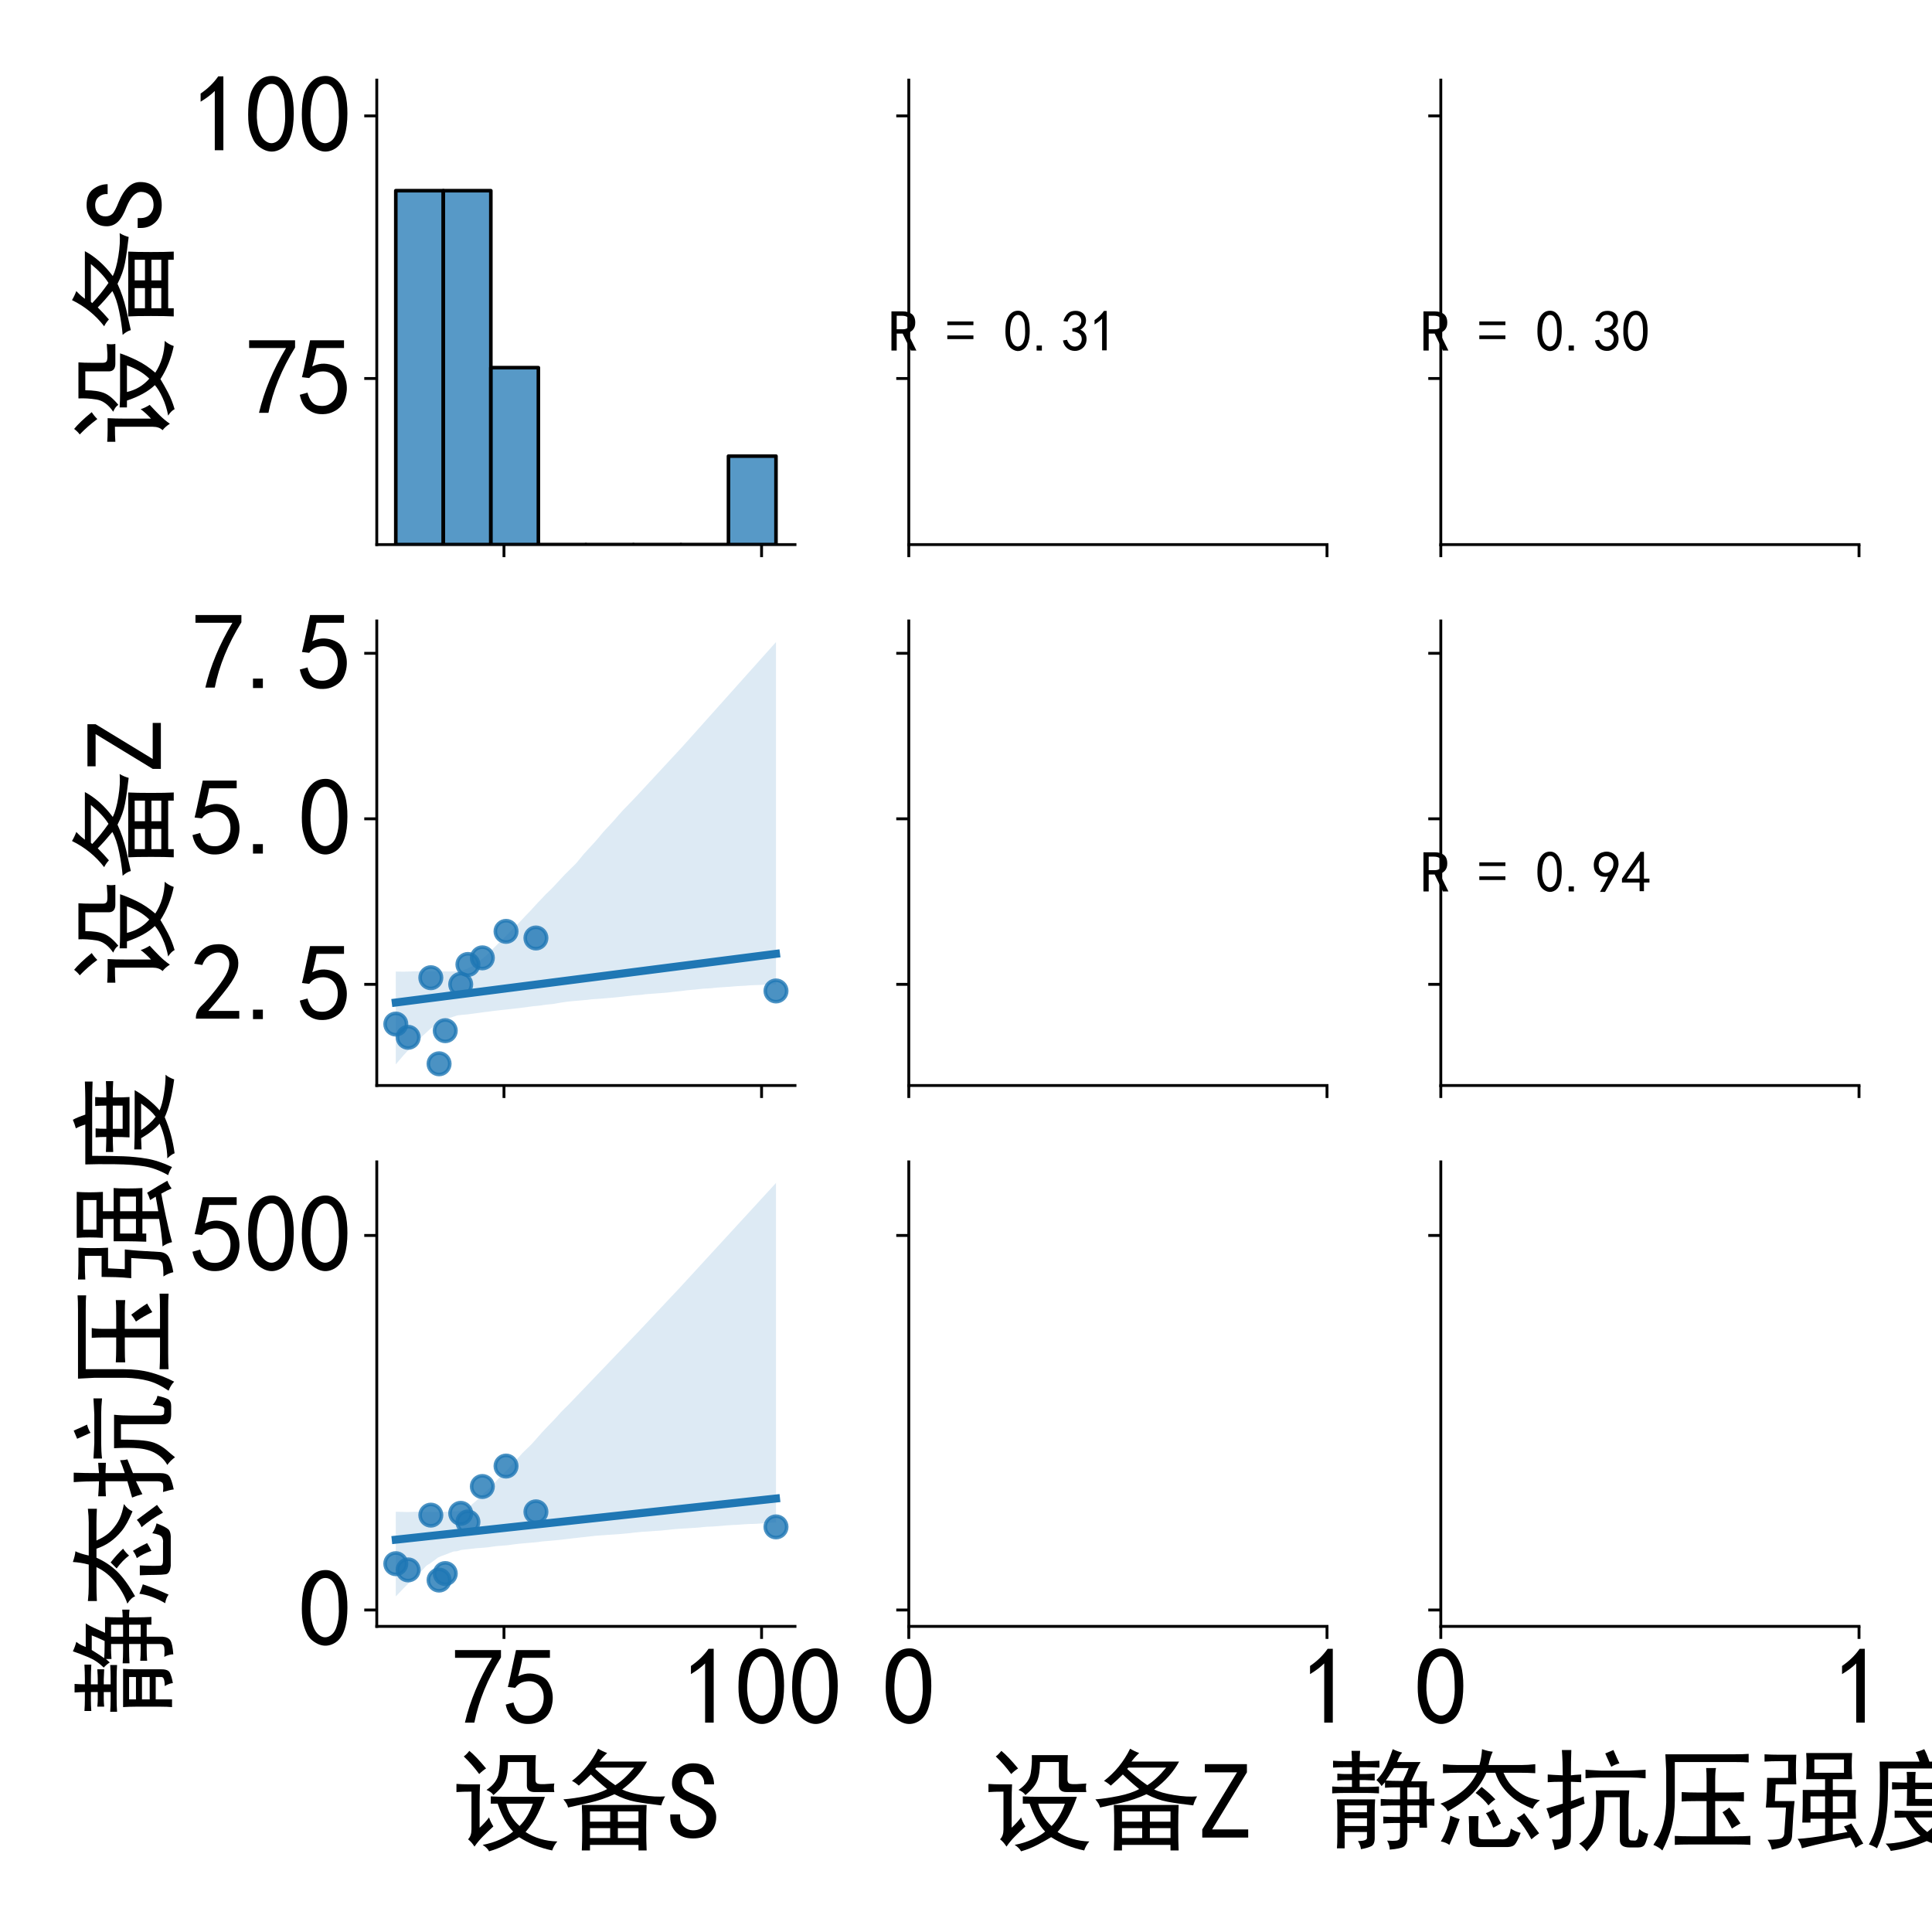 <?xml version="1.0" encoding="utf-8" standalone="no"?>
<!DOCTYPE svg PUBLIC "-//W3C//DTD SVG 1.1//EN"
  "http://www.w3.org/Graphics/SVG/1.1/DTD/svg11.dtd">
<svg xmlns:xlink="http://www.w3.org/1999/xlink" width="540pt" height="540pt" viewBox="0 0 540 540" xmlns="http://www.w3.org/2000/svg" version="1.1">
 <defs>
  <style type="text/css">*{stroke-linejoin: round; stroke-linecap: butt}</style>
 </defs>
 <g id="figure_1">
  <g id="patch_1">
   <path d="M 0 540 
L 540 540 
L 540 0 
L 0 0 
z
" style="fill: #ffffff"/>
  </g>
  <g id="axes_1">
   <g id="patch_2">
    <path d="M 105.312 152.218 
L 222.205 152.218 
L 222.205 22.384 
L 105.312 22.384 
z
" style="fill: #ffffff"/>
   </g>
   <g id="matplotlib.axis_1">
    <g id="xtick_1">
     <g id="line2d_1">
      <defs>
       <path id="m1db9829479" d="M 0 0 
L 0 3.5 
" style="stroke: #000000; stroke-width: 0.8"/>
      </defs>
      <g>
       <use xlink:href="#m1db9829479" x="140.864" y="152.218" style="stroke: #000000; stroke-width: 0.8"/>
      </g>
     </g>
    </g>
    <g id="xtick_2">
     <g id="line2d_2">
      <g>
       <use xlink:href="#m1db9829479" x="212.86" y="152.218" style="stroke: #000000; stroke-width: 0.8"/>
      </g>
     </g>
    </g>
   </g>
   <g id="matplotlib.axis_2">
    <g id="ytick_1">
     <g id="line2d_3">
      <defs>
       <path id="m4d9c9cd2cf" d="M 0 0 
L -3.5 0 
" style="stroke: #000000; stroke-width: 0.8"/>
      </defs>
      <g>
       <use xlink:href="#m4d9c9cd2cf" x="105.312" y="105.793" style="stroke: #000000; stroke-width: 0.8"/>
      </g>
     </g>
     <g id="text_1">
      <!-- 75 -->
      <g transform="translate(68.312 116.105)scale(0.3 -0.3)">
       <defs>
        <path id="SimHei-37" d="M 850 150 
Q 1300 2050 2425 3925 
L 275 3925 
L 275 4375 
L 2950 4375 
L 2950 3950 
Q 1775 2050 1400 150 
L 850 150 
z
" transform="scale(0.016)"/>
        <path id="SimHei-35" d="M 550 1325 
Q 725 650 1150 575 
Q 1575 500 1837 662 
Q 2100 825 2212 1087 
Q 2325 1350 2312 1675 
Q 2300 2000 2137 2225 
Q 1975 2450 1725 2525 
Q 1475 2600 1162 2525 
Q 850 2450 650 2175 
L 225 2225 
Q 275 2375 700 4375 
L 2675 4375 
L 2675 3925 
L 1075 3925 
Q 950 3250 825 2850 
Q 1200 3025 1525 3012 
Q 1850 3000 2150 2862 
Q 2450 2725 2587 2487 
Q 2725 2250 2787 2012 
Q 2850 1775 2837 1500 
Q 2825 1225 2725 937 
Q 2625 650 2425 462 
Q 2225 275 1937 162 
Q 1650 50 1275 75 
Q 900 100 562 350 
Q 225 600 100 1200 
L 550 1325 
z
" transform="scale(0.016)"/>
       </defs>
       <use xlink:href="#SimHei-37"/>
       <use xlink:href="#SimHei-35" x="50"/>
      </g>
     </g>
    </g>
    <g id="ytick_2">
     <g id="line2d_4">
      <g>
       <use xlink:href="#m4d9c9cd2cf" x="105.312" y="32.396" style="stroke: #000000; stroke-width: 0.8"/>
      </g>
     </g>
     <g id="text_2">
      <!-- 100 -->
      <g transform="translate(53.312 42.708)scale(0.3 -0.3)">
       <defs>
        <path id="SimHei-31" d="M 1400 3600 
Q 1075 3275 575 2975 
L 575 3450 
Q 1200 3875 1600 4450 
L 1900 4450 
L 1900 150 
L 1400 150 
L 1400 3600 
z
" transform="scale(0.016)"/>
        <path id="SimHei-30" d="M 225 2537 
Q 250 3200 412 3587 
Q 575 3975 875 4225 
Q 1175 4475 1612 4475 
Q 2050 4475 2375 4112 
Q 2700 3750 2800 3200 
Q 2900 2650 2862 1937 
Q 2825 1225 2612 775 
Q 2400 325 1975 150 
Q 1550 -25 1125 187 
Q 700 400 525 750 
Q 350 1100 275 1487 
Q 200 1875 225 2537 
z
M 750 2687 
Q 675 2000 800 1462 
Q 925 925 1212 700 
Q 1500 475 1800 612 
Q 2100 750 2237 1162 
Q 2375 1575 2375 2062 
Q 2375 2550 2337 2950 
Q 2300 3350 2112 3675 
Q 1925 4000 1612 4012 
Q 1300 4025 1062 3700 
Q 825 3375 750 2687 
z
" transform="scale(0.016)"/>
       </defs>
       <use xlink:href="#SimHei-31"/>
       <use xlink:href="#SimHei-30" x="50"/>
       <use xlink:href="#SimHei-30" x="100"/>
      </g>
     </g>
    </g>
    <g id="text_3">
     <!-- 设备S -->
     <g transform="translate(45.562 124.801)rotate(-90)scale(0.3 -0.3)">
      <defs>
       <path id="SimHei-8bbe" d="M 2275 2525 
Q 2675 2500 3175 2500 
L 5425 2500 
Q 5275 2050 5012 1512 
Q 4750 975 4300 450 
Q 5100 -75 6150 -100 
Q 5950 -325 5850 -625 
Q 4775 -400 3925 150 
Q 3600 -50 3150 -287 
Q 2700 -525 2175 -675 
Q 2075 -475 1800 -300 
Q 2350 -200 2837 25 
Q 3325 250 3575 475 
Q 3025 1050 2675 2100 
L 2275 2100 
L 2275 2525 
z
M 4825 2775 
Q 4400 2775 4375 3125 
L 4375 4525 
L 3275 4525 
Q 3275 3825 3112 3425 
Q 2950 3025 2425 2600 
Q 2325 2775 2025 2900 
Q 2650 3325 2737 3875 
Q 2825 4425 2800 4925 
L 4900 4925 
Q 4875 4625 4875 4175 
L 4875 3500 
Q 4875 3300 5012 3262 
Q 5150 3225 5400 3237 
Q 5650 3250 5975 3275 
Q 5925 3025 5975 2775 
L 4825 2775 
z
M 1650 3225 
Q 1625 2775 1625 2225 
L 1625 700 
Q 1950 1000 2175 1300 
Q 2250 1050 2425 775 
Q 2100 475 1825 200 
Q 1550 -75 1325 -400 
Q 1150 -125 950 25 
Q 1150 225 1150 600 
L 1150 2800 
Q 625 2800 275 2775 
L 275 3250 
Q 600 3225 950 3225 
L 1650 3225 
z
M 3950 800 
Q 4450 1300 4725 2100 
L 3175 2100 
Q 3350 1325 3950 800 
z
M 1025 5175 
Q 1425 4850 2000 4150 
Q 1800 4025 1600 3825 
Q 1175 4400 700 4850 
Q 850 4950 1025 5175 
z
" transform="scale(0.016)"/>
       <path id="SimHei-5907" d="M 5100 2025 
Q 5075 1575 5075 700 
Q 5075 -150 5100 -625 
L 4625 -625 
L 4625 -300 
L 1800 -300 
L 1800 -625 
L 1325 -625 
Q 1350 -150 1350 700 
Q 1350 1575 1325 2025 
L 5100 2025 
z
M 525 1875 
Q 475 2100 250 2350 
Q 875 2400 1612 2550 
Q 2350 2700 2800 2950 
Q 2225 3425 1850 3800 
Q 1550 3500 1150 3150 
Q 925 3350 750 3425 
Q 1725 4175 2275 5300 
Q 2525 5150 2800 5050 
L 2600 4850 
Q 2525 4775 2350 4550 
L 5125 4550 
Q 4900 4125 4537 3712 
Q 4175 3300 3675 2925 
Q 4075 2725 4837 2600 
Q 5600 2475 6175 2525 
Q 6025 2275 5950 2000 
Q 5050 2100 4450 2212 
Q 3850 2325 3225 2650 
Q 2525 2325 1762 2150 
Q 1000 1975 525 1875 
z
M 2100 4125 
Q 2625 3625 3275 3175 
Q 3800 3500 4375 4200 
L 2175 4200 
L 2100 4125 
z
M 4625 1050 
L 4625 1650 
L 3425 1650 
L 3425 1050 
L 4625 1050 
z
M 2975 1050 
L 2975 1650 
L 1800 1650 
L 1800 1050 
L 2975 1050 
z
M 4625 100 
L 4625 675 
L 3425 675 
L 3425 100 
L 4625 100 
z
M 2975 100 
L 2975 675 
L 1800 675 
L 1800 100 
L 2975 100 
z
" transform="scale(0.016)"/>
       <path id="SimHei-53" d="M 2900 1325 
Q 2900 750 2537 412 
Q 2175 75 1550 75 
Q 925 75 575 425 
Q 225 775 225 1300 
L 225 1475 
L 800 1475 
L 800 1325 
Q 800 950 1025 750 
Q 1250 550 1550 550 
Q 1950 550 2137 762 
Q 2325 975 2325 1275 
Q 2325 1525 2100 1737 
Q 1875 1950 1450 2125 
Q 850 2350 587 2625 
Q 325 2900 325 3275 
Q 325 3800 687 4125 
Q 1050 4450 1550 4450 
Q 2200 4450 2487 4062 
Q 2775 3675 2775 3225 
L 2200 3225 
Q 2225 3500 2050 3725 
Q 1875 3950 1550 3950 
Q 1250 3950 1075 3787 
Q 900 3625 900 3350 
Q 900 3125 1037 2962 
Q 1175 2800 1750 2575 
Q 2300 2350 2600 2037 
Q 2900 1725 2900 1325 
z
" transform="scale(0.016)"/>
      </defs>
      <use xlink:href="#SimHei-8bbe"/>
      <use xlink:href="#SimHei-5907" x="100"/>
      <use xlink:href="#SimHei-53" x="200"/>
     </g>
    </g>
   </g>
   <g id="patch_3">
    <path d="M 105.312 152.218 
L 105.312 22.384 
" style="fill: none; stroke: #000000; stroke-width: 0.8; stroke-linejoin: miter; stroke-linecap: square"/>
   </g>
   <g id="patch_4">
    <path d="M 105.312 152.218 
L 222.205 152.218 
" style="fill: none; stroke: #000000; stroke-width: 0.8; stroke-linejoin: miter; stroke-linecap: square"/>
   </g>
  </g>
  <g id="axes_2">
   <g id="patch_5">
    <path d="M 254.01 152.218 
L 370.902 152.218 
L 370.902 22.384 
L 254.01 22.384 
z
" style="fill: #ffffff"/>
   </g>
   <g id="matplotlib.axis_3">
    <g id="xtick_3">
     <g id="line2d_5">
      <g>
       <use xlink:href="#m1db9829479" x="254.01" y="152.218" style="stroke: #000000; stroke-width: 0.8"/>
      </g>
     </g>
    </g>
    <g id="xtick_4">
     <g id="line2d_6">
      <g>
       <use xlink:href="#m1db9829479" x="370.902" y="152.218" style="stroke: #000000; stroke-width: 0.8"/>
      </g>
     </g>
    </g>
   </g>
   <g id="matplotlib.axis_4">
    <g id="ytick_3">
     <g id="line2d_7">
      <g>
       <use xlink:href="#m4d9c9cd2cf" x="254.01" y="105.793" style="stroke: #000000; stroke-width: 0.8"/>
      </g>
     </g>
    </g>
    <g id="ytick_4">
     <g id="line2d_8">
      <g>
       <use xlink:href="#m4d9c9cd2cf" x="254.01" y="32.396" style="stroke: #000000; stroke-width: 0.8"/>
      </g>
     </g>
    </g>
   </g>
   <g id="patch_6">
    <path d="M 254.01 152.218 
L 254.01 22.384 
" style="fill: none; stroke: #000000; stroke-width: 0.8; stroke-linejoin: miter; stroke-linecap: square"/>
   </g>
   <g id="patch_7">
    <path d="M 254.01 152.218 
L 370.902 152.218 
" style="fill: none; stroke: #000000; stroke-width: 0.8; stroke-linejoin: miter; stroke-linecap: square"/>
   </g>
   <g id="text_4">
    <!-- R = 0.31 -->
    <g transform="translate(248.456 98.301)scale(0.16 -0.16)">
     <defs>
      <path id="SimHei-52" d="M 3000 125 
L 2400 125 
L 1500 1975 
L 850 1975 
L 850 125 
L 275 125 
L 275 4400 
L 1525 4400 
Q 2125 4400 2500 4112 
Q 2875 3825 2875 3175 
Q 2875 2675 2625 2400 
Q 2375 2125 2050 2050 
L 3000 125 
z
M 2300 3175 
Q 2300 3525 2087 3725 
Q 1875 3925 1400 3925 
L 850 3925 
L 850 2450 
L 1550 2450 
Q 1850 2450 2075 2612 
Q 2300 2775 2300 3175 
z
" transform="scale(0.016)"/>
      <path id="SimHei-20" transform="scale(0.016)"/>
      <path id="SimHei-3d" d="M 2975 2900 
L 125 2900 
L 125 3300 
L 2975 3300 
L 2975 2900 
z
M 2975 1375 
L 125 1375 
L 125 1775 
L 2975 1775 
L 2975 1375 
z
" transform="scale(0.016)"/>
      <path id="SimHei-2e" d="M 1075 125 
L 500 125 
L 500 675 
L 1075 675 
L 1075 125 
z
" transform="scale(0.016)"/>
      <path id="SimHei-33" d="M 250 1225 
L 700 1300 
Q 800 975 1025 762 
Q 1250 550 1587 562 
Q 1925 575 2125 837 
Q 2325 1100 2300 1437 
Q 2275 1775 2037 1962 
Q 1800 2150 1275 2225 
L 1275 2550 
Q 1800 2600 2037 2825 
Q 2275 3050 2250 3412 
Q 2225 3775 1925 3937 
Q 1625 4100 1287 3975 
Q 950 3850 750 3275 
L 300 3350 
Q 450 3800 712 4100 
Q 975 4400 1425 4450 
Q 1875 4500 2212 4337 
Q 2550 4175 2687 3837 
Q 2825 3500 2725 3100 
Q 2625 2700 2150 2400 
Q 2500 2250 2687 1950 
Q 2875 1650 2812 1162 
Q 2750 675 2375 375 
Q 2000 75 1525 87 
Q 1050 100 700 387 
Q 350 675 250 1225 
z
" transform="scale(0.016)"/>
     </defs>
     <use xlink:href="#SimHei-52"/>
     <use xlink:href="#SimHei-20" x="50"/>
     <use xlink:href="#SimHei-3d" x="100"/>
     <use xlink:href="#SimHei-20" x="150"/>
     <use xlink:href="#SimHei-30" x="200"/>
     <use xlink:href="#SimHei-2e" x="250"/>
     <use xlink:href="#SimHei-33" x="300"/>
     <use xlink:href="#SimHei-31" x="350"/>
    </g>
   </g>
  </g>
  <g id="axes_3">
   <g id="patch_8">
    <path d="M 402.708 152.218 
L 519.6 152.218 
L 519.6 22.384 
L 402.708 22.384 
z
" style="fill: #ffffff"/>
   </g>
   <g id="matplotlib.axis_5">
    <g id="xtick_5">
     <g id="line2d_9">
      <g>
       <use xlink:href="#m1db9829479" x="402.708" y="152.218" style="stroke: #000000; stroke-width: 0.8"/>
      </g>
     </g>
    </g>
    <g id="xtick_6">
     <g id="line2d_10">
      <g>
       <use xlink:href="#m1db9829479" x="519.6" y="152.218" style="stroke: #000000; stroke-width: 0.8"/>
      </g>
     </g>
    </g>
   </g>
   <g id="matplotlib.axis_6">
    <g id="ytick_5">
     <g id="line2d_11">
      <g>
       <use xlink:href="#m4d9c9cd2cf" x="402.708" y="105.793" style="stroke: #000000; stroke-width: 0.8"/>
      </g>
     </g>
    </g>
    <g id="ytick_6">
     <g id="line2d_12">
      <g>
       <use xlink:href="#m4d9c9cd2cf" x="402.708" y="32.396" style="stroke: #000000; stroke-width: 0.8"/>
      </g>
     </g>
    </g>
   </g>
   <g id="patch_9">
    <path d="M 402.708 152.218 
L 402.708 22.384 
" style="fill: none; stroke: #000000; stroke-width: 0.8; stroke-linejoin: miter; stroke-linecap: square"/>
   </g>
   <g id="patch_10">
    <path d="M 402.708 152.218 
L 519.6 152.218 
" style="fill: none; stroke: #000000; stroke-width: 0.8; stroke-linejoin: miter; stroke-linecap: square"/>
   </g>
   <g id="text_5">
    <!-- R = 0.30 -->
    <g transform="translate(397.154 98.301)scale(0.16 -0.16)">
     <use xlink:href="#SimHei-52"/>
     <use xlink:href="#SimHei-20" x="50"/>
     <use xlink:href="#SimHei-3d" x="100"/>
     <use xlink:href="#SimHei-20" x="150"/>
     <use xlink:href="#SimHei-30" x="200"/>
     <use xlink:href="#SimHei-2e" x="250"/>
     <use xlink:href="#SimHei-33" x="300"/>
     <use xlink:href="#SimHei-30" x="350"/>
    </g>
   </g>
  </g>
  <g id="axes_4">
   <g id="patch_11">
    <path d="M 105.312 303.398 
L 222.205 303.398 
L 222.205 173.564 
L 105.312 173.564 
z
" style="fill: #ffffff"/>
   </g>
   <g id="PathCollection_1">
    <defs>
     <path id="m8b92fdaa50" d="M 0 3 
C 0.796 3 1.559 2.684 2.121 2.121 
C 2.684 1.559 3 0.796 3 0 
C 3 -0.796 2.684 -1.559 2.121 -2.121 
C 1.559 -2.684 0.796 -3 0 -3 
C -0.796 -3 -1.559 -2.684 -2.121 -2.121 
C -2.684 -1.559 -3 -0.796 -3 0 
C -3 0.796 -2.684 1.559 -2.121 2.121 
C -1.559 2.684 -0.796 3 0 3 
z
" style="stroke: #1f77b4; stroke-opacity: 0.8"/>
    </defs>
    <g clip-path="url(#p7c0df7b63c)">
     <use xlink:href="#m8b92fdaa50" x="216.891" y="276.976" style="fill: #1f77b4; fill-opacity: 0.8; stroke: #1f77b4; stroke-opacity: 0.8"/>
     <use xlink:href="#m8b92fdaa50" x="130.785" y="269.573" style="fill: #1f77b4; fill-opacity: 0.8; stroke: #1f77b4; stroke-opacity: 0.8"/>
     <use xlink:href="#m8b92fdaa50" x="120.417" y="273.275" style="fill: #1f77b4; fill-opacity: 0.8; stroke: #1f77b4; stroke-opacity: 0.8"/>
     <use xlink:href="#m8b92fdaa50" x="114.082" y="289.93" style="fill: #1f77b4; fill-opacity: 0.8; stroke: #1f77b4; stroke-opacity: 0.8"/>
     <use xlink:href="#m8b92fdaa50" x="134.816" y="267.723" style="fill: #1f77b4; fill-opacity: 0.8; stroke: #1f77b4; stroke-opacity: 0.8"/>
     <use xlink:href="#m8b92fdaa50" x="124.449" y="288.079" style="fill: #1f77b4; fill-opacity: 0.8; stroke: #1f77b4; stroke-opacity: 0.8"/>
     <use xlink:href="#m8b92fdaa50" x="141.44" y="260.321" style="fill: #1f77b4; fill-opacity: 0.8; stroke: #1f77b4; stroke-opacity: 0.8"/>
     <use xlink:href="#m8b92fdaa50" x="128.769" y="275.125" style="fill: #1f77b4; fill-opacity: 0.8; stroke: #1f77b4; stroke-opacity: 0.8"/>
     <use xlink:href="#m8b92fdaa50" x="122.721" y="297.332" style="fill: #1f77b4; fill-opacity: 0.8; stroke: #1f77b4; stroke-opacity: 0.8"/>
     <use xlink:href="#m8b92fdaa50" x="110.626" y="286.229" style="fill: #1f77b4; fill-opacity: 0.8; stroke: #1f77b4; stroke-opacity: 0.8"/>
     <use xlink:href="#m8b92fdaa50" x="149.791" y="262.171" style="fill: #1f77b4; fill-opacity: 0.8; stroke: #1f77b4; stroke-opacity: 0.8"/>
    </g>
   </g>
   <g id="PolyCollection_1">
    <path d="M 110.626 271.555 
L 110.626 297.496 
L 111.699 296.224 
L 112.773 294.975 
L 113.846 293.809 
L 114.919 292.562 
L 115.993 291.482 
L 117.066 290.474 
L 118.14 289.514 
L 119.213 288.555 
L 120.286 287.553 
L 121.36 286.791 
L 122.433 286.105 
L 123.506 285.554 
L 124.58 284.953 
L 125.653 284.514 
L 126.727 284.172 
L 127.8 283.81 
L 128.873 283.685 
L 129.947 283.59 
L 131.02 283.472 
L 132.094 283.333 
L 133.167 283.192 
L 134.24 283.051 
L 135.314 282.892 
L 136.387 282.769 
L 137.461 282.629 
L 138.534 282.489 
L 139.607 282.37 
L 140.681 282.251 
L 141.754 282.132 
L 142.827 282.013 
L 143.901 281.894 
L 144.974 281.775 
L 146.048 281.644 
L 147.121 281.502 
L 148.194 281.359 
L 149.268 281.217 
L 150.341 281.127 
L 151.415 280.99 
L 152.488 280.821 
L 153.561 280.719 
L 154.635 280.608 
L 155.708 280.42 
L 156.782 280.232 
L 157.855 280.077 
L 158.928 279.934 
L 160.002 279.825 
L 161.075 279.731 
L 162.148 279.637 
L 163.222 279.543 
L 164.295 279.446 
L 165.369 279.305 
L 166.442 279.232 
L 167.515 279.158 
L 168.589 279.078 
L 169.662 278.986 
L 170.736 278.894 
L 171.809 278.8 
L 172.882 278.686 
L 173.956 278.57 
L 175.029 278.451 
L 176.103 278.332 
L 177.176 278.214 
L 178.249 278.132 
L 179.323 278.051 
L 180.396 277.891 
L 181.469 277.812 
L 182.543 277.733 
L 183.616 277.653 
L 184.69 277.573 
L 185.763 277.493 
L 186.836 277.396 
L 187.91 277.262 
L 188.983 277.144 
L 190.057 277.033 
L 191.13 276.909 
L 192.203 276.769 
L 193.277 276.67 
L 194.35 276.581 
L 195.424 276.457 
L 196.497 276.339 
L 197.57 276.291 
L 198.644 276.221 
L 199.717 276.103 
L 200.79 276.011 
L 201.864 275.941 
L 202.937 275.87 
L 204.011 275.8 
L 205.084 275.708 
L 206.157 275.621 
L 207.231 275.567 
L 208.304 275.509 
L 209.378 275.422 
L 210.451 275.361 
L 211.524 275.323 
L 212.598 275.29 
L 213.671 275.212 
L 214.745 275.13 
L 215.818 275.108 
L 216.891 275.098 
L 216.891 179.465 
L 216.891 179.465 
L 215.818 180.665 
L 214.745 181.865 
L 213.671 183.065 
L 212.598 184.265 
L 211.524 185.465 
L 210.451 186.665 
L 209.378 187.864 
L 208.304 189.064 
L 207.231 190.264 
L 206.157 191.464 
L 205.084 192.664 
L 204.011 193.864 
L 202.937 195.064 
L 201.864 196.264 
L 200.79 197.463 
L 199.717 198.663 
L 198.644 199.863 
L 197.57 201.063 
L 196.497 202.263 
L 195.424 203.463 
L 194.35 204.663 
L 193.277 205.863 
L 192.203 207.062 
L 191.13 208.262 
L 190.057 209.432 
L 188.983 210.589 
L 187.91 211.745 
L 186.836 212.902 
L 185.763 214.058 
L 184.69 215.216 
L 183.616 216.375 
L 182.543 217.533 
L 181.469 218.691 
L 180.396 219.85 
L 179.323 221.008 
L 178.249 222.167 
L 177.176 223.298 
L 176.103 224.414 
L 175.029 225.529 
L 173.956 226.645 
L 172.882 227.842 
L 171.809 229.083 
L 170.736 230.267 
L 169.662 231.424 
L 168.589 232.585 
L 167.515 233.882 
L 166.442 235.137 
L 165.369 236.312 
L 164.295 237.475 
L 163.222 238.651 
L 162.148 239.954 
L 161.075 241.256 
L 160.002 242.323 
L 158.928 243.39 
L 157.855 244.456 
L 156.782 245.595 
L 155.708 246.755 
L 154.635 247.915 
L 153.561 248.995 
L 152.488 250.009 
L 151.415 251.168 
L 150.341 252.277 
L 149.268 253.454 
L 148.194 254.624 
L 147.121 255.732 
L 146.048 256.866 
L 144.974 258.021 
L 143.901 259.051 
L 142.827 260.131 
L 141.754 261.265 
L 140.681 262.348 
L 139.607 263.371 
L 138.534 264.454 
L 137.461 265.513 
L 136.387 266.604 
L 135.314 267.571 
L 134.24 268.401 
L 133.167 269.195 
L 132.094 269.998 
L 131.02 270.579 
L 129.947 271.001 
L 128.873 271.304 
L 127.8 271.462 
L 126.727 271.512 
L 125.653 271.524 
L 124.58 271.519 
L 123.506 271.502 
L 122.433 271.482 
L 121.36 271.502 
L 120.286 271.499 
L 119.213 271.494 
L 118.14 271.489 
L 117.066 271.484 
L 115.993 271.49 
L 114.919 271.524 
L 113.846 271.557 
L 112.773 271.586 
L 111.699 271.57 
L 110.626 271.555 
z
" clip-path="url(#p7c0df7b63c)" style="fill: #1f77b4; fill-opacity: 0.15"/>
   </g>
   <g id="matplotlib.axis_7">
    <g id="xtick_7">
     <g id="line2d_13">
      <g>
       <use xlink:href="#m1db9829479" x="140.864" y="303.398" style="stroke: #000000; stroke-width: 0.8"/>
      </g>
     </g>
    </g>
    <g id="xtick_8">
     <g id="line2d_14">
      <g>
       <use xlink:href="#m1db9829479" x="212.86" y="303.398" style="stroke: #000000; stroke-width: 0.8"/>
      </g>
     </g>
    </g>
   </g>
   <g id="matplotlib.axis_8">
    <g id="ytick_7">
     <g id="line2d_15">
      <g>
       <use xlink:href="#m4d9c9cd2cf" x="105.312" y="275.125" style="stroke: #000000; stroke-width: 0.8"/>
      </g>
     </g>
     <g id="text_6">
      <!-- 2.5 -->
      <g transform="translate(53.312 285.438)scale(0.3 -0.3)">
       <defs>
        <path id="SimHei-32" d="M 300 250 
Q 325 625 650 925 
Q 975 1225 1475 1862 
Q 1975 2500 2125 2850 
Q 2275 3200 2237 3450 
Q 2200 3700 2000 3862 
Q 1800 4025 1537 4000 
Q 1275 3975 1037 3800 
Q 800 3625 675 3275 
L 200 3350 
Q 400 3925 712 4187 
Q 1025 4450 1450 4475 
Q 1700 4500 1900 4462 
Q 2100 4425 2312 4287 
Q 2525 4150 2662 3875 
Q 2800 3600 2762 3212 
Q 2725 2825 2375 2287 
Q 2025 1750 1025 600 
L 2825 600 
L 2825 150 
L 300 150 
L 300 250 
z
" transform="scale(0.016)"/>
       </defs>
       <use xlink:href="#SimHei-32"/>
       <use xlink:href="#SimHei-2e" x="50"/>
       <use xlink:href="#SimHei-35" x="100"/>
      </g>
     </g>
    </g>
    <g id="ytick_8">
     <g id="line2d_16">
      <g>
       <use xlink:href="#m4d9c9cd2cf" x="105.312" y="228.861" style="stroke: #000000; stroke-width: 0.8"/>
      </g>
     </g>
     <g id="text_7">
      <!-- 5.0 -->
      <g transform="translate(53.312 239.174)scale(0.3 -0.3)">
       <use xlink:href="#SimHei-35"/>
       <use xlink:href="#SimHei-2e" x="50"/>
       <use xlink:href="#SimHei-30" x="100"/>
      </g>
     </g>
    </g>
    <g id="ytick_9">
     <g id="line2d_17">
      <g>
       <use xlink:href="#m4d9c9cd2cf" x="105.312" y="182.597" style="stroke: #000000; stroke-width: 0.8"/>
      </g>
     </g>
     <g id="text_8">
      <!-- 7.5 -->
      <g transform="translate(53.312 192.909)scale(0.3 -0.3)">
       <use xlink:href="#SimHei-37"/>
       <use xlink:href="#SimHei-2e" x="50"/>
       <use xlink:href="#SimHei-35" x="100"/>
      </g>
     </g>
    </g>
    <g id="text_9">
     <!-- 设备Z -->
     <g transform="translate(45.562 275.981)rotate(-90)scale(0.3 -0.3)">
      <defs>
       <path id="SimHei-5a" d="M 2900 125 
L 225 125 
L 225 600 
L 2250 3925 
L 375 3925 
L 375 4400 
L 2825 4400 
L 2825 3925 
L 800 600 
L 2900 600 
L 2900 125 
z
" transform="scale(0.016)"/>
      </defs>
      <use xlink:href="#SimHei-8bbe"/>
      <use xlink:href="#SimHei-5907" x="100"/>
      <use xlink:href="#SimHei-5a" x="200"/>
     </g>
    </g>
   </g>
   <g id="line2d_18">
    <path d="M 110.626 280.212 
L 111.699 280.074 
L 112.773 279.937 
L 113.846 279.799 
L 114.919 279.662 
L 115.993 279.524 
L 117.066 279.387 
L 118.14 279.249 
L 119.213 279.112 
L 120.286 278.974 
L 121.36 278.837 
L 122.433 278.699 
L 123.506 278.562 
L 124.58 278.424 
L 125.653 278.287 
L 126.727 278.149 
L 127.8 278.012 
L 128.873 277.874 
L 129.947 277.737 
L 131.02 277.599 
L 132.094 277.462 
L 133.167 277.324 
L 134.24 277.187 
L 135.314 277.049 
L 136.387 276.912 
L 137.461 276.775 
L 138.534 276.637 
L 139.607 276.5 
L 140.681 276.362 
L 141.754 276.225 
L 142.827 276.087 
L 143.901 275.95 
L 144.974 275.812 
L 146.048 275.675 
L 147.121 275.537 
L 148.194 275.4 
L 149.268 275.262 
L 150.341 275.125 
L 151.415 274.987 
L 152.488 274.85 
L 153.561 274.712 
L 154.635 274.575 
L 155.708 274.437 
L 156.782 274.3 
L 157.855 274.162 
L 158.928 274.025 
L 160.002 273.887 
L 161.075 273.75 
L 162.148 273.612 
L 163.222 273.475 
L 164.295 273.337 
L 165.369 273.2 
L 166.442 273.062 
L 167.515 272.925 
L 168.589 272.787 
L 169.662 272.65 
L 170.736 272.512 
L 171.809 272.375 
L 172.882 272.237 
L 173.956 272.1 
L 175.029 271.962 
L 176.103 271.825 
L 177.176 271.687 
L 178.249 271.55 
L 179.323 271.412 
L 180.396 271.275 
L 181.469 271.137 
L 182.543 271 
L 183.616 270.862 
L 184.69 270.725 
L 185.763 270.587 
L 186.836 270.45 
L 187.91 270.312 
L 188.983 270.175 
L 190.057 270.037 
L 191.13 269.9 
L 192.203 269.762 
L 193.277 269.625 
L 194.35 269.487 
L 195.424 269.35 
L 196.497 269.212 
L 197.57 269.075 
L 198.644 268.937 
L 199.717 268.8 
L 200.79 268.662 
L 201.864 268.525 
L 202.937 268.388 
L 204.011 268.25 
L 205.084 268.113 
L 206.157 267.975 
L 207.231 267.838 
L 208.304 267.7 
L 209.378 267.563 
L 210.451 267.425 
L 211.524 267.288 
L 212.598 267.15 
L 213.671 267.013 
L 214.745 266.875 
L 215.818 266.738 
L 216.891 266.6 
" clip-path="url(#p7c0df7b63c)" style="fill: none; stroke: #1f77b4; stroke-width: 2.25; stroke-linecap: square"/>
   </g>
   <g id="patch_12">
    <path d="M 105.312 303.398 
L 105.312 173.564 
" style="fill: none; stroke: #000000; stroke-width: 0.8; stroke-linejoin: miter; stroke-linecap: square"/>
   </g>
   <g id="patch_13">
    <path d="M 105.312 303.398 
L 222.205 303.398 
" style="fill: none; stroke: #000000; stroke-width: 0.8; stroke-linejoin: miter; stroke-linecap: square"/>
   </g>
  </g>
  <g id="axes_5">
   <g id="patch_14">
    <path d="M 254.01 303.398 
L 370.902 303.398 
L 370.902 173.564 
L 254.01 173.564 
z
" style="fill: #ffffff"/>
   </g>
   <g id="matplotlib.axis_9">
    <g id="xtick_9">
     <g id="line2d_19">
      <g>
       <use xlink:href="#m1db9829479" x="254.01" y="303.398" style="stroke: #000000; stroke-width: 0.8"/>
      </g>
     </g>
    </g>
    <g id="xtick_10">
     <g id="line2d_20">
      <g>
       <use xlink:href="#m1db9829479" x="370.902" y="303.398" style="stroke: #000000; stroke-width: 0.8"/>
      </g>
     </g>
    </g>
   </g>
   <g id="matplotlib.axis_10">
    <g id="ytick_10">
     <g id="line2d_21">
      <g>
       <use xlink:href="#m4d9c9cd2cf" x="254.01" y="275.125" style="stroke: #000000; stroke-width: 0.8"/>
      </g>
     </g>
    </g>
    <g id="ytick_11">
     <g id="line2d_22">
      <g>
       <use xlink:href="#m4d9c9cd2cf" x="254.01" y="228.861" style="stroke: #000000; stroke-width: 0.8"/>
      </g>
     </g>
    </g>
    <g id="ytick_12">
     <g id="line2d_23">
      <g>
       <use xlink:href="#m4d9c9cd2cf" x="254.01" y="182.597" style="stroke: #000000; stroke-width: 0.8"/>
      </g>
     </g>
    </g>
   </g>
   <g id="patch_15">
    <path d="M 254.01 303.398 
L 254.01 173.564 
" style="fill: none; stroke: #000000; stroke-width: 0.8; stroke-linejoin: miter; stroke-linecap: square"/>
   </g>
   <g id="patch_16">
    <path d="M 254.01 303.398 
L 370.902 303.398 
" style="fill: none; stroke: #000000; stroke-width: 0.8; stroke-linejoin: miter; stroke-linecap: square"/>
   </g>
  </g>
  <g id="axes_6">
   <g id="patch_17">
    <path d="M 402.708 303.398 
L 519.6 303.398 
L 519.6 173.564 
L 402.708 173.564 
z
" style="fill: #ffffff"/>
   </g>
   <g id="matplotlib.axis_11">
    <g id="xtick_11">
     <g id="line2d_24">
      <g>
       <use xlink:href="#m1db9829479" x="402.708" y="303.398" style="stroke: #000000; stroke-width: 0.8"/>
      </g>
     </g>
    </g>
    <g id="xtick_12">
     <g id="line2d_25">
      <g>
       <use xlink:href="#m1db9829479" x="519.6" y="303.398" style="stroke: #000000; stroke-width: 0.8"/>
      </g>
     </g>
    </g>
   </g>
   <g id="matplotlib.axis_12">
    <g id="ytick_13">
     <g id="line2d_26">
      <g>
       <use xlink:href="#m4d9c9cd2cf" x="402.708" y="275.125" style="stroke: #000000; stroke-width: 0.8"/>
      </g>
     </g>
    </g>
    <g id="ytick_14">
     <g id="line2d_27">
      <g>
       <use xlink:href="#m4d9c9cd2cf" x="402.708" y="228.861" style="stroke: #000000; stroke-width: 0.8"/>
      </g>
     </g>
    </g>
    <g id="ytick_15">
     <g id="line2d_28">
      <g>
       <use xlink:href="#m4d9c9cd2cf" x="402.708" y="182.597" style="stroke: #000000; stroke-width: 0.8"/>
      </g>
     </g>
    </g>
   </g>
   <g id="patch_18">
    <path d="M 402.708 303.398 
L 402.708 173.564 
" style="fill: none; stroke: #000000; stroke-width: 0.8; stroke-linejoin: miter; stroke-linecap: square"/>
   </g>
   <g id="patch_19">
    <path d="M 402.708 303.398 
L 519.6 303.398 
" style="fill: none; stroke: #000000; stroke-width: 0.8; stroke-linejoin: miter; stroke-linecap: square"/>
   </g>
   <g id="text_10">
    <!-- R = 0.94 -->
    <g transform="translate(397.154 249.481)scale(0.16 -0.16)">
     <defs>
      <path id="SimHei-39" d="M 800 75 
Q 1350 1000 1700 1750 
Q 1075 1650 662 1912 
Q 250 2175 162 2625 
Q 75 3075 175 3437 
Q 275 3800 487 4037 
Q 700 4275 1000 4375 
Q 1300 4475 1537 4475 
Q 1775 4475 2025 4375 
Q 2275 4275 2475 4075 
Q 2675 3875 2750 3662 
Q 2825 3450 2825 3112 
Q 2825 2775 2575 2250 
Q 2325 1725 1350 75 
L 800 75 
z
M 662 2875 
Q 700 2550 937 2337 
Q 1175 2125 1450 2150 
Q 1725 2175 1887 2300 
Q 2050 2425 2200 2725 
Q 2300 3100 2250 3362 
Q 2200 3625 1987 3800 
Q 1775 3975 1525 3975 
Q 1375 4000 1137 3900 
Q 900 3800 762 3500 
Q 625 3200 662 2875 
z
" transform="scale(0.016)"/>
      <path id="SimHei-34" d="M 2000 1100 
L 75 1100 
L 75 1525 
L 2100 4450 
L 2475 4450 
L 2475 1525 
L 3075 1525 
L 3075 1100 
L 2475 1100 
L 2475 150 
L 2000 150 
L 2000 1100 
z
M 2000 1525 
L 2000 3500 
L 600 1525 
L 2000 1525 
z
" transform="scale(0.016)"/>
     </defs>
     <use xlink:href="#SimHei-52"/>
     <use xlink:href="#SimHei-20" x="50"/>
     <use xlink:href="#SimHei-3d" x="100"/>
     <use xlink:href="#SimHei-20" x="150"/>
     <use xlink:href="#SimHei-30" x="200"/>
     <use xlink:href="#SimHei-2e" x="250"/>
     <use xlink:href="#SimHei-39" x="300"/>
     <use xlink:href="#SimHei-34" x="350"/>
    </g>
   </g>
  </g>
  <g id="axes_7">
   <g id="patch_20">
    <path d="M 105.312 454.577 
L 222.205 454.577 
L 222.205 324.744 
L 105.312 324.744 
z
" style="fill: #ffffff"/>
   </g>
   <g id="PathCollection_2">
    <g clip-path="url(#p8c2c94ad98)">
     <use xlink:href="#m8b92fdaa50" x="216.891" y="426.772" style="fill: #1f77b4; fill-opacity: 0.8; stroke: #1f77b4; stroke-opacity: 0.8"/>
     <use xlink:href="#m8b92fdaa50" x="130.785" y="425.403" style="fill: #1f77b4; fill-opacity: 0.8; stroke: #1f77b4; stroke-opacity: 0.8"/>
     <use xlink:href="#m8b92fdaa50" x="120.417" y="423.485" style="fill: #1f77b4; fill-opacity: 0.8; stroke: #1f77b4; stroke-opacity: 0.8"/>
     <use xlink:href="#m8b92fdaa50" x="114.082" y="438.795" style="fill: #1f77b4; fill-opacity: 0.8; stroke: #1f77b4; stroke-opacity: 0.8"/>
     <use xlink:href="#m8b92fdaa50" x="134.816" y="415.482" style="fill: #1f77b4; fill-opacity: 0.8; stroke: #1f77b4; stroke-opacity: 0.8"/>
     <use xlink:href="#m8b92fdaa50" x="124.449" y="439.815" style="fill: #1f77b4; fill-opacity: 0.8; stroke: #1f77b4; stroke-opacity: 0.8"/>
     <use xlink:href="#m8b92fdaa50" x="141.44" y="409.77" style="fill: #1f77b4; fill-opacity: 0.8; stroke: #1f77b4; stroke-opacity: 0.8"/>
     <use xlink:href="#m8b92fdaa50" x="128.769" y="422.98" style="fill: #1f77b4; fill-opacity: 0.8; stroke: #1f77b4; stroke-opacity: 0.8"/>
     <use xlink:href="#m8b92fdaa50" x="122.721" y="441.636" style="fill: #1f77b4; fill-opacity: 0.8; stroke: #1f77b4; stroke-opacity: 0.8"/>
     <use xlink:href="#m8b92fdaa50" x="110.626" y="437.055" style="fill: #1f77b4; fill-opacity: 0.8; stroke: #1f77b4; stroke-opacity: 0.8"/>
     <use xlink:href="#m8b92fdaa50" x="149.791" y="422.563" style="fill: #1f77b4; fill-opacity: 0.8; stroke: #1f77b4; stroke-opacity: 0.8"/>
    </g>
   </g>
   <g id="PolyCollection_2">
    <path d="M 110.626 422.553 
L 110.626 446.198 
L 111.699 445.09 
L 112.773 443.958 
L 113.846 442.882 
L 114.919 441.809 
L 115.993 440.855 
L 117.066 439.857 
L 118.14 438.743 
L 119.213 437.59 
L 120.286 436.929 
L 121.36 436.148 
L 122.433 435.336 
L 123.506 434.862 
L 124.58 434.488 
L 125.653 434.055 
L 126.727 433.661 
L 127.8 433.555 
L 128.873 433.231 
L 129.947 433.091 
L 131.02 432.969 
L 132.094 432.857 
L 133.167 432.733 
L 134.24 432.653 
L 135.314 432.576 
L 136.387 432.478 
L 137.461 432.325 
L 138.534 432.169 
L 139.607 432.076 
L 140.681 431.994 
L 141.754 431.911 
L 142.827 431.768 
L 143.901 431.618 
L 144.974 431.49 
L 146.048 431.396 
L 147.121 431.3 
L 148.194 431.21 
L 149.268 431.118 
L 150.341 431.013 
L 151.415 430.851 
L 152.488 430.759 
L 153.561 430.67 
L 154.635 430.568 
L 155.708 430.475 
L 156.782 430.363 
L 157.855 430.236 
L 158.928 430.108 
L 160.002 429.98 
L 161.075 429.862 
L 162.148 429.726 
L 163.222 429.621 
L 164.295 429.502 
L 165.369 429.377 
L 166.442 429.253 
L 167.515 429.176 
L 168.589 429.098 
L 169.662 429.015 
L 170.736 428.948 
L 171.809 428.88 
L 172.882 428.807 
L 173.956 428.712 
L 175.029 428.616 
L 176.103 428.509 
L 177.176 428.371 
L 178.249 428.267 
L 179.323 428.164 
L 180.396 428.096 
L 181.469 428.028 
L 182.543 427.944 
L 183.616 427.869 
L 184.69 427.8 
L 185.763 427.693 
L 186.836 427.582 
L 187.91 427.465 
L 188.983 427.368 
L 190.057 427.292 
L 191.13 427.225 
L 192.203 427.157 
L 193.277 427.089 
L 194.35 427.021 
L 195.424 426.945 
L 196.497 426.83 
L 197.57 426.728 
L 198.644 426.69 
L 199.717 426.629 
L 200.79 426.554 
L 201.864 426.465 
L 202.937 426.362 
L 204.011 426.293 
L 205.084 426.227 
L 206.157 426.185 
L 207.231 426.094 
L 208.304 426.03 
L 209.378 425.963 
L 210.451 425.946 
L 211.524 425.897 
L 212.598 425.821 
L 213.671 425.749 
L 214.745 425.648 
L 215.818 425.57 
L 216.891 425.548 
L 216.891 330.645 
L 216.891 330.645 
L 215.818 331.814 
L 214.745 332.982 
L 213.671 334.151 
L 212.598 335.319 
L 211.524 336.488 
L 210.451 337.657 
L 209.378 338.825 
L 208.304 339.994 
L 207.231 341.162 
L 206.157 342.331 
L 205.084 343.5 
L 204.011 344.668 
L 202.937 345.837 
L 201.864 347.005 
L 200.79 348.174 
L 199.717 349.342 
L 198.644 350.511 
L 197.57 351.68 
L 196.497 352.848 
L 195.424 354.017 
L 194.35 355.185 
L 193.277 356.354 
L 192.203 357.522 
L 191.13 358.691 
L 190.057 359.858 
L 188.983 361 
L 187.91 362.141 
L 186.836 363.283 
L 185.763 364.424 
L 184.69 365.566 
L 183.616 366.707 
L 182.543 367.849 
L 181.469 368.991 
L 180.396 370.132 
L 179.323 371.274 
L 178.249 372.407 
L 177.176 373.528 
L 176.103 374.649 
L 175.029 375.77 
L 173.956 376.891 
L 172.882 378.013 
L 171.809 379.134 
L 170.736 380.256 
L 169.662 381.378 
L 168.589 382.499 
L 167.515 383.619 
L 166.442 384.739 
L 165.369 385.859 
L 164.295 386.979 
L 163.222 388.099 
L 162.148 389.219 
L 161.075 390.339 
L 160.002 391.459 
L 158.928 392.579 
L 157.855 393.64 
L 156.782 394.704 
L 155.708 395.925 
L 154.635 397.06 
L 153.561 398.179 
L 152.488 399.299 
L 151.415 400.443 
L 150.341 401.665 
L 149.268 402.883 
L 148.194 404.033 
L 147.121 405.067 
L 146.048 406.103 
L 144.974 407.321 
L 143.901 408.373 
L 142.827 409.623 
L 141.754 410.828 
L 140.681 411.911 
L 139.607 412.963 
L 138.534 414.163 
L 137.461 415.299 
L 136.387 416.331 
L 135.314 417.328 
L 134.24 418.391 
L 133.167 419.422 
L 132.094 420.328 
L 131.02 421.282 
L 129.947 421.853 
L 128.873 422.217 
L 127.8 422.408 
L 126.727 422.415 
L 125.653 422.477 
L 124.58 422.54 
L 123.506 422.6 
L 122.433 422.601 
L 121.36 422.602 
L 120.286 422.583 
L 119.213 422.564 
L 118.14 422.56 
L 117.066 422.552 
L 115.993 422.544 
L 114.919 422.583 
L 113.846 422.615 
L 112.773 422.587 
L 111.699 422.559 
L 110.626 422.553 
z
" clip-path="url(#p8c2c94ad98)" style="fill: #1f77b4; fill-opacity: 0.15"/>
   </g>
   <g id="matplotlib.axis_13">
    <g id="xtick_13">
     <g id="line2d_29">
      <g>
       <use xlink:href="#m1db9829479" x="140.864" y="454.577" style="stroke: #000000; stroke-width: 0.8"/>
      </g>
     </g>
     <g id="text_11">
      <!-- 75 -->
      <g transform="translate(125.864 482.202)scale(0.3 -0.3)">
       <use xlink:href="#SimHei-37"/>
       <use xlink:href="#SimHei-35" x="50"/>
      </g>
     </g>
    </g>
    <g id="xtick_14">
     <g id="line2d_30">
      <g>
       <use xlink:href="#m1db9829479" x="212.86" y="454.577" style="stroke: #000000; stroke-width: 0.8"/>
      </g>
     </g>
     <g id="text_12">
      <!-- 100 -->
      <g transform="translate(190.36 482.202)scale(0.3 -0.3)">
       <use xlink:href="#SimHei-31"/>
       <use xlink:href="#SimHei-30" x="50"/>
       <use xlink:href="#SimHei-30" x="100"/>
      </g>
     </g>
    </g>
    <g id="text_13">
     <!-- 设备S -->
     <g transform="translate(126.259 514.21)scale(0.3 -0.3)">
      <use xlink:href="#SimHei-8bbe"/>
      <use xlink:href="#SimHei-5907" x="100"/>
      <use xlink:href="#SimHei-53" x="200"/>
     </g>
    </g>
   </g>
   <g id="matplotlib.axis_14">
    <g id="ytick_16">
     <g id="line2d_31">
      <g>
       <use xlink:href="#m4d9c9cd2cf" x="105.312" y="450.003" style="stroke: #000000; stroke-width: 0.8"/>
      </g>
     </g>
     <g id="text_14">
      <!-- 0 -->
      <g transform="translate(83.312 460.316)scale(0.3 -0.3)">
       <use xlink:href="#SimHei-30"/>
      </g>
     </g>
    </g>
    <g id="ytick_17">
     <g id="line2d_32">
      <g>
       <use xlink:href="#m4d9c9cd2cf" x="105.312" y="345.311" style="stroke: #000000; stroke-width: 0.8"/>
      </g>
     </g>
     <g id="text_15">
      <!-- 500 -->
      <g transform="translate(53.312 355.624)scale(0.3 -0.3)">
       <use xlink:href="#SimHei-35"/>
       <use xlink:href="#SimHei-30" x="50"/>
       <use xlink:href="#SimHei-30" x="100"/>
      </g>
     </g>
    </g>
    <g id="text_16">
     <!-- 静态抗压强度 -->
     <g transform="translate(45.562 479.661)rotate(-90)scale(0.3 -0.3)">
      <defs>
       <path id="SimHei-9759" d="M 4325 5050 
Q 4200 4900 4137 4762 
Q 4075 4625 4025 4500 
L 5400 4500 
Q 5250 4275 5125 3987 
Q 5000 3700 4850 3375 
L 5775 3375 
Q 5750 3025 5750 2625 
L 5750 2350 
Q 5975 2350 6200 2375 
L 6200 1950 
Q 6025 1975 5750 1975 
L 5750 1625 
Q 5750 1125 5775 675 
L 5325 675 
L 5325 950 
L 4625 950 
L 4625 25 
Q 4600 -300 4412 -425 
Q 4225 -550 3600 -600 
Q 3600 -350 3450 -75 
Q 3775 -100 3987 -75 
Q 4200 -50 4200 175 
L 4200 950 
L 3850 950 
Q 3550 950 3225 925 
L 3225 1325 
Q 3525 1300 3850 1300 
L 4200 1300 
L 4200 1975 
L 3825 1975 
Q 3500 1975 3075 1950 
L 3075 2350 
Q 3425 2325 3850 2325 
L 4200 2325 
L 4200 3025 
L 3850 3025 
Q 3700 3025 3325 3000 
L 3325 3325 
Q 3250 3250 3125 3100 
Q 3000 3300 2825 3450 
Q 3225 3850 3437 4362 
Q 3650 4875 3775 5250 
Q 4025 5125 4325 5050 
z
M 2750 2325 
Q 2725 1975 2725 1600 
L 2725 75 
Q 2725 -300 2525 -400 
Q 2325 -500 1925 -575 
Q 1900 -350 1750 -100 
Q 2325 -100 2275 125 
L 2275 425 
L 975 425 
L 975 -525 
L 525 -525 
Q 550 -250 550 125 
L 550 1600 
Q 550 1975 525 2325 
L 2750 2325 
z
M 1400 4550 
Q 1400 4775 1375 5150 
L 1875 5150 
Q 1850 4775 1850 4550 
L 2175 4550 
Q 2525 4550 3000 4575 
L 3000 4175 
Q 2525 4200 2175 4200 
L 1850 4200 
L 1850 3800 
L 2175 3800 
Q 2325 3800 2725 3825 
L 2725 3425 
Q 2300 3450 2150 3450 
L 1850 3450 
L 1850 3050 
L 2250 3050 
Q 2600 3050 2975 3075 
L 2975 2675 
Q 2575 2700 2250 2700 
L 1000 2700 
Q 600 2700 250 2675 
L 250 3075 
Q 600 3050 1000 3050 
L 1400 3050 
L 1400 3450 
L 975 3450 
Q 825 3450 550 3425 
L 550 3825 
Q 825 3800 975 3800 
L 1400 3800 
L 1400 4200 
L 975 4200 
Q 650 4200 300 4175 
L 300 4575 
Q 650 4550 975 4550 
L 1400 4550 
z
M 3375 3425 
Q 3675 3400 4125 3400 
L 4375 3400 
Q 4625 3925 4700 4150 
L 3850 4150 
Q 3525 3625 3375 3425 
z
M 2275 775 
L 2275 1225 
L 975 1225 
L 975 775 
L 2275 775 
z
M 2275 1575 
L 2275 1975 
L 975 1975 
L 975 1575 
L 2275 1575 
z
M 5325 2325 
L 5325 3025 
L 4625 3025 
L 4625 2325 
L 5325 2325 
z
M 5325 1300 
L 5325 1975 
L 4625 1975 
L 4625 1300 
L 5325 1300 
z
" transform="scale(0.016)"/>
       <path id="SimHei-6001" d="M 2575 4325 
Q 2700 4800 2725 5250 
Q 3075 5125 3350 5100 
Q 3225 4875 3100 4325 
L 5025 4325 
Q 5375 4325 5825 4375 
L 5825 3850 
Q 5350 3875 5000 3875 
L 3975 3875 
Q 4225 3300 4575 2987 
Q 4925 2675 5250 2525 
Q 5575 2375 6100 2275 
Q 5800 2075 5675 1775 
Q 4900 2100 4525 2412 
Q 4150 2725 3900 3075 
Q 3650 3425 3500 3875 
L 2975 3875 
Q 2675 3200 2187 2687 
Q 1700 2175 725 1625 
Q 650 1850 300 2075 
Q 900 2275 1512 2750 
Q 2125 3225 2425 3875 
L 1300 3875 
Q 900 3875 450 3850 
L 450 4375 
Q 875 4325 1300 4325 
L 2575 4325 
z
M 2525 1350 
Q 2500 875 2500 575 
Q 2500 300 2512 150 
Q 2525 0 2800 0 
L 3825 0 
Q 4025 -25 4175 62 
Q 4325 150 4400 625 
Q 4650 450 4975 375 
Q 4775 -150 4625 -312 
Q 4475 -475 4000 -450 
L 2500 -450 
Q 2050 -400 2012 -162 
Q 1975 75 1975 425 
Q 1975 800 1950 1350 
L 2525 1350 
z
M 1425 1175 
Q 1175 450 825 -325 
Q 625 -175 325 -125 
Q 775 625 875 1375 
Q 1175 1250 1425 1175 
z
M 5175 1525 
Q 5600 950 6050 350 
Q 5800 175 5600 0 
Q 5225 700 4750 1250 
Q 5000 1350 5175 1525 
z
M 2700 3050 
Q 3175 2675 3500 2325 
Q 3275 2175 3100 1975 
Q 2825 2350 2350 2700 
L 2700 3050 
z
M 3375 1750 
Q 3625 1350 3825 925 
Q 3625 800 3375 675 
Q 3200 1175 2950 1525 
Q 3175 1600 3375 1750 
z
" transform="scale(0.016)"/>
       <path id="SimHei-6297" d="M 6150 325 
Q 6050 -125 5950 -300 
Q 5850 -475 5550 -475 
L 5075 -475 
Q 4500 -475 4500 -50 
L 4500 2450 
L 3600 2450 
Q 3600 1650 3550 1150 
Q 3500 650 3337 325 
Q 3175 0 2975 -225 
Q 2775 -450 2575 -700 
Q 2375 -425 2125 -250 
Q 2500 -50 2762 362 
Q 3025 775 3087 1362 
Q 3150 1950 3100 2850 
L 5050 2850 
Q 5000 2400 5000 1800 
L 5000 250 
Q 5000 -50 5137 -62 
Q 5275 -75 5375 -75 
Q 5475 -75 5525 37 
Q 5575 150 5625 600 
Q 5875 375 6150 325 
z
M 425 1200 
Q 350 1500 225 1800 
Q 475 1875 1175 2075 
L 1175 3350 
Q 625 3350 300 3325 
L 300 3775 
Q 600 3750 1175 3725 
Q 1175 4525 1125 5200 
L 1675 5200 
Q 1650 4575 1650 3725 
Q 1800 3750 2250 3775 
L 2250 3325 
Q 1800 3350 1650 3350 
L 1650 2225 
Q 2100 2375 2400 2500 
Q 2400 2275 2450 2075 
Q 2125 1950 1650 1750 
L 1650 175 
Q 1650 -225 1475 -362 
Q 1300 -500 700 -625 
Q 675 -400 550 0 
Q 1025 -50 1100 50 
Q 1175 150 1175 300 
L 1175 1575 
Q 600 1300 425 1200 
z
M 5075 4000 
Q 5500 4025 6000 4050 
L 6000 3550 
Q 5500 3600 5100 3600 
L 3400 3600 
Q 2925 3600 2500 3550 
L 2500 4050 
Q 2925 4025 3400 4000 
L 5075 4000 
z
M 4125 5200 
Q 4375 4625 4475 4425 
Q 4200 4350 4000 4225 
Q 3900 4425 3650 5000 
Q 3875 5100 4125 5200 
z
" transform="scale(0.016)"/>
       <path id="SimHei-538b" d="M 3300 2725 
L 3300 3475 
Q 3300 3875 3275 4150 
L 3850 4150 
Q 3800 3950 3800 3450 
L 3800 2725 
L 4700 2725 
Q 5225 2725 5475 2750 
L 5475 2200 
Q 5225 2225 4700 2225 
L 3800 2225 
L 3800 175 
L 4900 175 
Q 5525 175 5850 200 
L 5850 -325 
Q 5525 -300 4925 -300 
L 2375 -300 
Q 1725 -300 1450 -325 
L 1450 200 
Q 1825 175 2375 175 
L 3300 175 
L 3300 2225 
L 2725 2225 
Q 2075 2225 1850 2200 
L 1850 2750 
Q 2250 2725 2725 2725 
L 3300 2725 
z
M 4900 4950 
Q 5450 4950 5750 4975 
L 5750 4475 
Q 5500 4500 4900 4500 
L 1450 4500 
L 1450 2275 
Q 1450 1425 1262 725 
Q 1075 25 725 -650 
Q 525 -450 200 -325 
Q 625 300 775 862 
Q 925 1425 950 2125 
L 950 4000 
Q 925 4525 900 4950 
L 4900 4950 
z
M 4625 1850 
Q 5025 1325 5275 925 
Q 5000 775 4775 625 
Q 4525 1150 4225 1575 
Q 4450 1700 4625 1850 
z
" transform="scale(0.016)"/>
       <path id="SimHei-5f3a" d="M 2350 25 
Q 3100 75 3950 225 
L 3950 1200 
L 3100 1200 
L 3100 975 
L 2625 975 
Q 2650 1725 2650 2050 
L 2650 2875 
L 3950 2875 
L 3950 3500 
L 2850 3500 
Q 2875 3900 2875 4275 
Q 2875 4675 2850 5025 
L 5525 5025 
Q 5500 4675 5500 4275 
Q 5500 3900 5525 3500 
L 4400 3500 
L 4400 2875 
L 5750 2875 
Q 5725 2575 5725 2075 
Q 5725 1575 5750 1200 
L 4400 1200 
L 4400 275 
L 5250 425 
Q 5150 575 5050 750 
Q 5300 825 5475 925 
Q 5925 200 6175 -250 
Q 5925 -350 5725 -500 
Q 5625 -250 5425 100 
Q 5125 50 4225 -137 
Q 3325 -325 2600 -525 
Q 2525 -200 2350 25 
z
M 600 -25 
Q 1250 -25 1400 50 
Q 1550 125 1575 325 
L 1675 1850 
L 500 1850 
Q 550 2350 562 2762 
Q 575 3175 575 3575 
L 1800 3575 
L 1800 4550 
L 1275 4550 
Q 825 4550 425 4525 
L 425 4950 
Q 850 4925 1275 4925 
L 2275 4925 
Q 2250 4525 2250 4075 
Q 2250 3650 2275 3200 
L 1075 3200 
L 1025 2225 
L 2175 2225 
Q 2125 1775 2100 1425 
L 2025 150 
Q 1975 -250 1637 -387 
Q 1300 -525 850 -600 
Q 775 -275 600 -25 
z
M 5050 3875 
L 5050 4650 
L 3325 4650 
L 3325 3875 
L 5050 3875 
z
M 3950 1575 
L 3950 2500 
L 3100 2500 
L 3100 1575 
L 3950 1575 
z
M 5250 1575 
L 5250 2500 
L 4400 2500 
L 4400 1575 
L 5250 1575 
z
" transform="scale(0.016)"/>
       <path id="SimHei-5ea6" d="M 1750 1675 
Q 2450 1650 2875 1650 
L 5200 1650 
Q 4975 1250 4650 850 
Q 4325 450 4025 200 
Q 4350 50 4950 -50 
Q 5550 -150 6100 -150 
Q 5950 -300 5825 -650 
Q 5100 -550 4550 -412 
Q 4000 -275 3625 -100 
Q 3100 -325 2587 -462 
Q 2075 -600 1525 -675 
Q 1450 -475 1225 -250 
Q 1675 -250 2250 -125 
Q 2825 0 3250 200 
Q 2825 550 2400 1275 
L 1750 1250 
L 1750 1675 
z
M 2975 5075 
Q 3250 5150 3475 5250 
Q 3625 4975 3775 4525 
L 4700 4525 
Q 4975 4525 5700 4550 
L 5700 4100 
Q 5000 4125 4650 4125 
L 1375 4125 
Q 1375 3000 1350 2312 
Q 1325 1625 1212 950 
Q 1100 275 725 -525 
Q 500 -375 250 -300 
Q 650 400 762 1075 
Q 875 1750 887 2800 
Q 900 3850 875 4525 
L 3200 4525 
Q 3100 4850 2975 5075 
z
M 2475 3300 
Q 2475 3700 2450 3925 
L 2975 3925 
Q 2950 3725 2950 3300 
L 4300 3300 
Q 4300 3700 4275 3950 
L 4800 3950 
Q 4775 3650 4775 3300 
Q 5325 3300 5725 3325 
L 5725 2900 
Q 5350 2925 4775 2925 
Q 4775 2250 4800 1950 
L 2450 1950 
Q 2475 2350 2475 2925 
Q 2175 2925 1600 2900 
L 1600 3325 
Q 2175 3300 2475 3300 
z
M 4300 2350 
L 4300 2925 
L 2950 2925 
L 2950 2350 
L 4300 2350 
z
M 2875 1275 
Q 3200 775 3650 425 
Q 4025 700 4425 1275 
L 2900 1275 
L 2875 1275 
z
" transform="scale(0.016)"/>
      </defs>
      <use xlink:href="#SimHei-9759"/>
      <use xlink:href="#SimHei-6001" x="100"/>
      <use xlink:href="#SimHei-6297" x="200"/>
      <use xlink:href="#SimHei-538b" x="300"/>
      <use xlink:href="#SimHei-5f3a" x="400"/>
      <use xlink:href="#SimHei-5ea6" x="500"/>
     </g>
    </g>
   </g>
   <g id="line2d_33">
    <path d="M 110.626 430.35 
L 111.699 430.234 
L 112.773 430.118 
L 113.846 430.002 
L 114.919 429.885 
L 115.993 429.769 
L 117.066 429.653 
L 118.14 429.537 
L 119.213 429.42 
L 120.286 429.304 
L 121.36 429.188 
L 122.433 429.072 
L 123.506 428.955 
L 124.58 428.839 
L 125.653 428.723 
L 126.727 428.607 
L 127.8 428.49 
L 128.873 428.374 
L 129.947 428.258 
L 131.02 428.142 
L 132.094 428.025 
L 133.167 427.909 
L 134.24 427.793 
L 135.314 427.677 
L 136.387 427.56 
L 137.461 427.444 
L 138.534 427.328 
L 139.607 427.212 
L 140.681 427.095 
L 141.754 426.979 
L 142.827 426.863 
L 143.901 426.747 
L 144.974 426.63 
L 146.048 426.514 
L 147.121 426.398 
L 148.194 426.282 
L 149.268 426.165 
L 150.341 426.049 
L 151.415 425.933 
L 152.488 425.817 
L 153.561 425.7 
L 154.635 425.584 
L 155.708 425.468 
L 156.782 425.352 
L 157.855 425.235 
L 158.928 425.119 
L 160.002 425.003 
L 161.075 424.886 
L 162.148 424.77 
L 163.222 424.654 
L 164.295 424.538 
L 165.369 424.421 
L 166.442 424.305 
L 167.515 424.189 
L 168.589 424.073 
L 169.662 423.956 
L 170.736 423.84 
L 171.809 423.724 
L 172.882 423.608 
L 173.956 423.491 
L 175.029 423.375 
L 176.103 423.259 
L 177.176 423.143 
L 178.249 423.026 
L 179.323 422.91 
L 180.396 422.794 
L 181.469 422.678 
L 182.543 422.561 
L 183.616 422.445 
L 184.69 422.329 
L 185.763 422.213 
L 186.836 422.096 
L 187.91 421.98 
L 188.983 421.864 
L 190.057 421.748 
L 191.13 421.631 
L 192.203 421.515 
L 193.277 421.399 
L 194.35 421.283 
L 195.424 421.166 
L 196.497 421.05 
L 197.57 420.934 
L 198.644 420.818 
L 199.717 420.701 
L 200.79 420.585 
L 201.864 420.469 
L 202.937 420.353 
L 204.011 420.236 
L 205.084 420.12 
L 206.157 420.004 
L 207.231 419.888 
L 208.304 419.771 
L 209.378 419.655 
L 210.451 419.539 
L 211.524 419.423 
L 212.598 419.306 
L 213.671 419.19 
L 214.745 419.074 
L 215.818 418.958 
L 216.891 418.841 
" clip-path="url(#p8c2c94ad98)" style="fill: none; stroke: #1f77b4; stroke-width: 2.25; stroke-linecap: square"/>
   </g>
   <g id="patch_21">
    <path d="M 105.312 454.577 
L 105.312 324.744 
" style="fill: none; stroke: #000000; stroke-width: 0.8; stroke-linejoin: miter; stroke-linecap: square"/>
   </g>
   <g id="patch_22">
    <path d="M 105.312 454.577 
L 222.205 454.577 
" style="fill: none; stroke: #000000; stroke-width: 0.8; stroke-linejoin: miter; stroke-linecap: square"/>
   </g>
  </g>
  <g id="axes_8">
   <g id="patch_23">
    <path d="M 254.01 454.577 
L 370.902 454.577 
L 370.902 324.744 
L 254.01 324.744 
z
" style="fill: #ffffff"/>
   </g>
   <g id="PathCollection_3">
    <g clip-path="url(#pb3524890eb)">
     <use xlink:href="#m8b92fdaa50" x="534.551" y="426.772" style="fill: #1f77b4; fill-opacity: 0.8; stroke: #1f77b4; stroke-opacity: 0.8"/>
     <use xlink:href="#m8b92fdaa50" x="581.308" y="425.403" style="fill: #1f77b4; fill-opacity: 0.8; stroke: #1f77b4; stroke-opacity: 0.8"/>
     <use xlink:href="#m8b92fdaa50" x="557.93" y="423.485" style="fill: #1f77b4; fill-opacity: 0.8; stroke: #1f77b4; stroke-opacity: 0.8"/>
     <use xlink:href="#m8b92fdaa50" x="452.727" y="438.795" style="fill: #1f77b4; fill-opacity: 0.8; stroke: #1f77b4; stroke-opacity: 0.8"/>
     <use xlink:href="#m8b92fdaa50" x="592.997" y="415.482" style="fill: #1f77b4; fill-opacity: 0.8; stroke: #1f77b4; stroke-opacity: 0.8"/>
     <use xlink:href="#m8b92fdaa50" x="464.416" y="439.815" style="fill: #1f77b4; fill-opacity: 0.8; stroke: #1f77b4; stroke-opacity: 0.8"/>
     <use xlink:href="#m8b92fdaa50" x="639.754" y="409.77" style="fill: #1f77b4; fill-opacity: 0.8; stroke: #1f77b4; stroke-opacity: 0.8"/>
     <use xlink:href="#m8b92fdaa50" x="546.24" y="422.98" style="fill: #1f77b4; fill-opacity: 0.8; stroke: #1f77b4; stroke-opacity: 0.8"/>
     <use xlink:href="#m8b92fdaa50" x="405.97" y="441.636" style="fill: #1f77b4; fill-opacity: 0.8; stroke: #1f77b4; stroke-opacity: 0.8"/>
     <use xlink:href="#m8b92fdaa50" x="476.105" y="437.055" style="fill: #1f77b4; fill-opacity: 0.8; stroke: #1f77b4; stroke-opacity: 0.8"/>
     <use xlink:href="#m8b92fdaa50" x="628.065" y="422.563" style="fill: #1f77b4; fill-opacity: 0.8; stroke: #1f77b4; stroke-opacity: 0.8"/>
    </g>
   </g>
   <g id="PolyCollection_3">
    <path d="M 405.97 440.69 
L 405.97 448.676 
L 408.331 448.291 
L 410.693 447.906 
L 413.054 447.522 
L 415.416 447.139 
L 417.777 446.756 
L 420.139 446.374 
L 422.5 445.991 
L 424.862 445.608 
L 427.223 445.225 
L 429.584 444.842 
L 431.946 444.46 
L 434.307 444.067 
L 436.669 443.672 
L 439.03 443.289 
L 441.392 442.896 
L 443.753 442.487 
L 446.115 442.078 
L 448.476 441.689 
L 450.838 441.312 
L 453.199 440.931 
L 455.561 440.547 
L 457.922 440.168 
L 460.283 439.781 
L 462.645 439.397 
L 465.006 439.021 
L 467.368 438.63 
L 469.729 438.237 
L 472.091 437.857 
L 474.452 437.486 
L 476.814 437.118 
L 479.175 436.744 
L 481.537 436.369 
L 483.898 436.014 
L 486.259 435.668 
L 488.621 435.333 
L 490.982 435.038 
L 493.344 434.74 
L 495.705 434.417 
L 498.067 434.132 
L 500.428 433.808 
L 502.79 433.52 
L 505.151 433.274 
L 507.513 433.005 
L 509.874 432.747 
L 512.235 432.489 
L 514.597 432.209 
L 516.958 431.93 
L 519.32 431.664 
L 521.681 431.342 
L 524.043 431.08 
L 526.404 430.832 
L 528.766 430.592 
L 531.127 430.33 
L 533.489 430.073 
L 535.85 429.802 
L 538.212 429.518 
L 540.573 429.271 
L 542.934 429.033 
L 545.296 428.744 
L 547.657 428.501 
L 550.019 428.262 
L 552.38 428.023 
L 554.742 427.785 
L 557.103 427.546 
L 559.465 427.307 
L 561.826 427.068 
L 564.188 426.847 
L 566.549 426.633 
L 568.91 426.419 
L 571.272 426.186 
L 573.633 425.94 
L 575.995 425.721 
L 578.356 425.503 
L 580.718 425.284 
L 583.079 425.066 
L 585.441 424.847 
L 587.802 424.628 
L 590.164 424.409 
L 592.525 424.189 
L 594.886 423.966 
L 597.248 423.715 
L 599.609 423.465 
L 601.971 423.214 
L 604.332 422.976 
L 606.694 422.726 
L 609.055 422.475 
L 611.417 422.225 
L 613.778 421.974 
L 616.14 421.752 
L 618.501 421.601 
L 620.862 421.359 
L 623.224 421.116 
L 625.585 420.873 
L 627.947 420.631 
L 630.308 420.388 
L 632.67 420.145 
L 635.031 419.903 
L 637.393 419.661 
L 639.754 419.446 
L 639.754 409.167 
L 639.754 409.167 
L 637.393 409.537 
L 635.031 409.908 
L 632.67 410.279 
L 630.308 410.674 
L 627.947 411.074 
L 625.585 411.449 
L 623.224 411.838 
L 620.862 412.235 
L 618.501 412.615 
L 616.14 412.983 
L 613.778 413.377 
L 611.417 413.786 
L 609.055 414.192 
L 606.694 414.552 
L 604.332 414.932 
L 601.971 415.275 
L 599.609 415.641 
L 597.248 415.996 
L 594.886 416.36 
L 592.525 416.77 
L 590.164 417.179 
L 587.802 417.569 
L 585.441 417.927 
L 583.079 418.28 
L 580.718 418.64 
L 578.356 419 
L 575.995 419.347 
L 573.633 419.73 
L 571.272 420.114 
L 568.91 420.489 
L 566.549 420.813 
L 564.188 421.173 
L 561.826 421.537 
L 559.465 421.893 
L 557.103 422.255 
L 554.742 422.621 
L 552.38 422.989 
L 550.019 423.332 
L 547.657 423.682 
L 545.296 424.005 
L 542.934 424.345 
L 540.573 424.709 
L 538.212 425.075 
L 535.85 425.444 
L 533.489 425.781 
L 531.127 426.103 
L 528.766 426.408 
L 526.404 426.702 
L 524.043 427.04 
L 521.681 427.344 
L 519.32 427.669 
L 516.958 427.993 
L 514.597 428.338 
L 512.235 428.681 
L 509.874 428.99 
L 507.513 429.277 
L 505.151 429.564 
L 502.79 429.875 
L 500.428 430.153 
L 498.067 430.464 
L 495.705 430.773 
L 493.344 431.008 
L 490.982 431.288 
L 488.621 431.577 
L 486.259 431.889 
L 483.898 432.152 
L 481.537 432.473 
L 479.175 432.751 
L 476.814 433.038 
L 474.452 433.357 
L 472.091 433.659 
L 469.729 433.918 
L 467.368 434.167 
L 465.006 434.423 
L 462.645 434.675 
L 460.283 434.91 
L 457.922 435.136 
L 455.561 435.395 
L 453.199 435.683 
L 450.838 435.948 
L 448.476 436.227 
L 446.115 436.476 
L 443.753 436.725 
L 441.392 436.994 
L 439.03 437.27 
L 436.669 437.546 
L 434.307 437.784 
L 431.946 438.015 
L 429.584 438.245 
L 427.223 438.476 
L 424.862 438.715 
L 422.5 438.964 
L 420.139 439.212 
L 417.777 439.46 
L 415.416 439.709 
L 413.054 439.958 
L 410.693 440.207 
L 408.331 440.433 
L 405.97 440.69 
z
" clip-path="url(#pb3524890eb)" style="fill: #1f77b4; fill-opacity: 0.15"/>
   </g>
   <g id="matplotlib.axis_15">
    <g id="xtick_15">
     <g id="line2d_34">
      <g>
       <use xlink:href="#m1db9829479" x="254.01" y="454.577" style="stroke: #000000; stroke-width: 0.8"/>
      </g>
     </g>
     <g id="text_17">
      <!-- 0 -->
      <g transform="translate(246.51 482.202)scale(0.3 -0.3)">
       <use xlink:href="#SimHei-30"/>
      </g>
     </g>
    </g>
    <g id="xtick_16">
     <g id="line2d_35">
      <g>
       <use xlink:href="#m1db9829479" x="370.902" y="454.577" style="stroke: #000000; stroke-width: 0.8"/>
      </g>
     </g>
     <g id="text_18">
      <!-- 1 -->
      <g transform="translate(363.402 482.202)scale(0.3 -0.3)">
       <use xlink:href="#SimHei-31"/>
      </g>
     </g>
    </g>
    <g id="text_19">
     <!-- 设备Z -->
     <g transform="translate(274.956 514.21)scale(0.3 -0.3)">
      <use xlink:href="#SimHei-8bbe"/>
      <use xlink:href="#SimHei-5907" x="100"/>
      <use xlink:href="#SimHei-5a" x="200"/>
     </g>
    </g>
   </g>
   <g id="matplotlib.axis_16">
    <g id="ytick_18">
     <g id="line2d_36">
      <g>
       <use xlink:href="#m4d9c9cd2cf" x="254.01" y="450.003" style="stroke: #000000; stroke-width: 0.8"/>
      </g>
     </g>
    </g>
    <g id="ytick_19">
     <g id="line2d_37">
      <g>
       <use xlink:href="#m4d9c9cd2cf" x="254.01" y="345.311" style="stroke: #000000; stroke-width: 0.8"/>
      </g>
     </g>
    </g>
   </g>
   <g id="line2d_38">
    <path d="M 405.97 444.201 
L 408.331 443.896 
L 410.693 443.591 
L 413.054 443.287 
L 415.416 442.982 
L 417.777 442.677 
L 420.139 442.373 
L 422.5 442.068 
L 424.862 441.764 
L 427.223 441.459 
L 429.584 441.154 
L 431.946 440.85 
L 434.307 440.545 
L 436.669 440.241 
L 439.03 439.936 
L 441.392 439.631 
L 443.753 439.327 
L 446.115 439.022 
L 448.476 438.717 
L 450.838 438.413 
L 453.199 438.108 
L 455.561 437.804 
L 457.922 437.499 
L 460.283 437.194 
L 462.645 436.89 
L 465.006 436.585 
L 467.368 436.281 
L 469.729 435.976 
L 472.091 435.671 
L 474.452 435.367 
L 476.814 435.062 
L 479.175 434.757 
L 481.537 434.453 
L 483.898 434.148 
L 486.259 433.844 
L 488.621 433.539 
L 490.982 433.234 
L 493.344 432.93 
L 495.705 432.625 
L 498.067 432.32 
L 500.428 432.016 
L 502.79 431.711 
L 505.151 431.407 
L 507.513 431.102 
L 509.874 430.797 
L 512.235 430.493 
L 514.597 430.188 
L 516.958 429.884 
L 519.32 429.579 
L 521.681 429.274 
L 524.043 428.97 
L 526.404 428.665 
L 528.766 428.36 
L 531.127 428.056 
L 533.489 427.751 
L 535.85 427.447 
L 538.212 427.142 
L 540.573 426.837 
L 541 426.782 
" clip-path="url(#pb3524890eb)" style="fill: none; stroke: #1f77b4; stroke-width: 2.25; stroke-linecap: square"/>
   </g>
   <g id="patch_24">
    <path d="M 254.01 454.577 
L 254.01 324.744 
" style="fill: none; stroke: #000000; stroke-width: 0.8; stroke-linejoin: miter; stroke-linecap: square"/>
   </g>
   <g id="patch_25">
    <path d="M 254.01 454.577 
L 370.902 454.577 
" style="fill: none; stroke: #000000; stroke-width: 0.8; stroke-linejoin: miter; stroke-linecap: square"/>
   </g>
  </g>
  <g id="axes_9">
   <g id="patch_26">
    <path d="M 402.708 454.577 
L 519.6 454.577 
L 519.6 324.744 
L 402.708 324.744 
z
" style="fill: #ffffff"/>
   </g>
   <g id="matplotlib.axis_17">
    <g id="xtick_17">
     <g id="line2d_39">
      <g>
       <use xlink:href="#m1db9829479" x="402.708" y="454.577" style="stroke: #000000; stroke-width: 0.8"/>
      </g>
     </g>
     <g id="text_20">
      <!-- 0 -->
      <g transform="translate(395.208 482.202)scale(0.3 -0.3)">
       <use xlink:href="#SimHei-30"/>
      </g>
     </g>
    </g>
    <g id="xtick_18">
     <g id="line2d_40">
      <g>
       <use xlink:href="#m1db9829479" x="519.6" y="454.577" style="stroke: #000000; stroke-width: 0.8"/>
      </g>
     </g>
     <g id="text_21">
      <!-- 1 -->
      <g transform="translate(512.1 482.202)scale(0.3 -0.3)">
       <use xlink:href="#SimHei-31"/>
      </g>
     </g>
    </g>
    <g id="text_22">
     <!-- 静态抗压强度 -->
     <g transform="translate(371.154 514.093)scale(0.3 -0.3)">
      <use xlink:href="#SimHei-9759"/>
      <use xlink:href="#SimHei-6001" x="100"/>
      <use xlink:href="#SimHei-6297" x="200"/>
      <use xlink:href="#SimHei-538b" x="300"/>
      <use xlink:href="#SimHei-5f3a" x="400"/>
      <use xlink:href="#SimHei-5ea6" x="500"/>
     </g>
    </g>
   </g>
   <g id="matplotlib.axis_18">
    <g id="ytick_20">
     <g id="line2d_41">
      <g>
       <use xlink:href="#m4d9c9cd2cf" x="402.708" y="450.003" style="stroke: #000000; stroke-width: 0.8"/>
      </g>
     </g>
    </g>
    <g id="ytick_21">
     <g id="line2d_42">
      <g>
       <use xlink:href="#m4d9c9cd2cf" x="402.708" y="345.311" style="stroke: #000000; stroke-width: 0.8"/>
      </g>
     </g>
    </g>
   </g>
   <g id="patch_27">
    <path d="M 402.708 454.577 
L 402.708 324.744 
" style="fill: none; stroke: #000000; stroke-width: 0.8; stroke-linejoin: miter; stroke-linecap: square"/>
   </g>
   <g id="patch_28">
    <path d="M 402.708 454.577 
L 519.6 454.577 
" style="fill: none; stroke: #000000; stroke-width: 0.8; stroke-linejoin: miter; stroke-linecap: square"/>
   </g>
  </g>
  <g id="axes_10">
   <g id="patch_29">
    <path d="M 110.626 152.218 
L 123.909 152.218 
L 123.909 53.297 
L 110.626 53.297 
z
" clip-path="url(#p9fc25bddb8)" style="fill: #1f77b4; fill-opacity: 0.75; stroke: #000000; stroke-linejoin: miter"/>
   </g>
   <g id="patch_30">
    <path d="M 123.909 152.218 
L 137.192 152.218 
L 137.192 53.297 
L 123.909 53.297 
z
" clip-path="url(#p9fc25bddb8)" style="fill: #1f77b4; fill-opacity: 0.75; stroke: #000000; stroke-linejoin: miter"/>
   </g>
   <g id="patch_31">
    <path d="M 137.192 152.218 
L 150.475 152.218 
L 150.475 102.757 
L 137.192 102.757 
z
" clip-path="url(#p9fc25bddb8)" style="fill: #1f77b4; fill-opacity: 0.75; stroke: #000000; stroke-linejoin: miter"/>
   </g>
   <g id="patch_32">
    <path d="M 150.475 152.218 
L 163.759 152.218 
L 163.759 152.218 
L 150.475 152.218 
z
" clip-path="url(#p9fc25bddb8)" style="fill: #1f77b4; fill-opacity: 0.75; stroke: #000000; stroke-linejoin: miter"/>
   </g>
   <g id="patch_33">
    <path d="M 163.759 152.218 
L 177.042 152.218 
L 177.042 152.218 
L 163.759 152.218 
z
" clip-path="url(#p9fc25bddb8)" style="fill: #1f77b4; fill-opacity: 0.75; stroke: #000000; stroke-linejoin: miter"/>
   </g>
   <g id="patch_34">
    <path d="M 177.042 152.218 
L 190.325 152.218 
L 190.325 152.218 
L 177.042 152.218 
z
" clip-path="url(#p9fc25bddb8)" style="fill: #1f77b4; fill-opacity: 0.75; stroke: #000000; stroke-linejoin: miter"/>
   </g>
   <g id="patch_35">
    <path d="M 190.325 152.218 
L 203.608 152.218 
L 203.608 152.218 
L 190.325 152.218 
z
" clip-path="url(#p9fc25bddb8)" style="fill: #1f77b4; fill-opacity: 0.75; stroke: #000000; stroke-linejoin: miter"/>
   </g>
   <g id="patch_36">
    <path d="M 203.608 152.218 
L 216.891 152.218 
L 216.891 127.488 
L 203.608 127.488 
z
" clip-path="url(#p9fc25bddb8)" style="fill: #1f77b4; fill-opacity: 0.75; stroke: #000000; stroke-linejoin: miter"/>
   </g>
  </g>
  <g id="axes_11">
   <g id="patch_37">
    <path d="M 405.97 303.398 
L 452.727 303.398 
L 452.727 278.667 
L 405.97 278.667 
z
" clip-path="url(#p35a508c02d)" style="fill: #1f77b4; fill-opacity: 0.75; stroke: #000000; stroke-linejoin: miter"/>
   </g>
   <g id="patch_38">
    <path d="M 452.727 303.398 
L 499.484 303.398 
L 499.484 229.207 
L 452.727 229.207 
z
" clip-path="url(#p35a508c02d)" style="fill: #1f77b4; fill-opacity: 0.75; stroke: #000000; stroke-linejoin: miter"/>
   </g>
   <g id="patch_39">
    <path d="M 499.484 303.398 
L 546.24 303.398 
L 546.24 278.667 
L 499.484 278.667 
z
" clip-path="url(#p35a508c02d)" style="fill: #1f77b4; fill-opacity: 0.75; stroke: #000000; stroke-linejoin: miter"/>
   </g>
   <g id="patch_40">
    <path d="M 546.24 303.398 
L 592.997 303.398 
L 592.997 229.207 
L 546.24 229.207 
z
" clip-path="url(#p35a508c02d)" style="fill: #1f77b4; fill-opacity: 0.75; stroke: #000000; stroke-linejoin: miter"/>
   </g>
   <g id="patch_41">
    <path d="M 592.997 303.398 
L 639.754 303.398 
L 639.754 229.207 
L 592.997 229.207 
z
" clip-path="url(#p35a508c02d)" style="fill: #1f77b4; fill-opacity: 0.75; stroke: #000000; stroke-linejoin: miter"/>
   </g>
  </g>
  <g id="axes_12">
   <g id="patch_42">
    <path d="M 5073.716 454.577 
L 8631.678 454.577 
L 8631.678 355.656 
L 5073.716 355.656 
z
" clip-path="url(#pb879c86a91)" style="fill: #1f77b4; fill-opacity: 0.75; stroke: #000000; stroke-linejoin: miter"/>
   </g>
   <g id="patch_43">
    <path d="M 8631.678 454.577 
L 12189.64 454.577 
L 12189.64 454.577 
L 8631.678 454.577 
z
" clip-path="url(#pb879c86a91)" style="fill: #1f77b4; fill-opacity: 0.75; stroke: #000000; stroke-linejoin: miter"/>
   </g>
   <g id="patch_44">
    <path d="M 12189.64 454.577 
L 15747.602 454.577 
L 15747.602 330.926 
L 12189.64 330.926 
z
" clip-path="url(#pb879c86a91)" style="fill: #1f77b4; fill-opacity: 0.75; stroke: #000000; stroke-linejoin: miter"/>
   </g>
   <g id="patch_45">
    <path d="M 15747.602 454.577 
L 19305.563 454.577 
L 19305.563 454.577 
L 15747.602 454.577 
z
" clip-path="url(#pb879c86a91)" style="fill: #1f77b4; fill-opacity: 0.75; stroke: #000000; stroke-linejoin: miter"/>
   </g>
   <g id="patch_46">
    <path d="M 19305.563 454.577 
L 22863.525 454.577 
L 22863.525 405.117 
L 19305.563 405.117 
z
" clip-path="url(#pb879c86a91)" style="fill: #1f77b4; fill-opacity: 0.75; stroke: #000000; stroke-linejoin: miter"/>
   </g>
  </g>
 </g>
 <defs>
  <clipPath id="p7c0df7b63c">
   <rect x="105.312" y="173.564" width="116.892" height="129.834"/>
  </clipPath>
  <clipPath id="p8c2c94ad98">
   <rect x="105.312" y="324.744" width="116.892" height="129.834"/>
  </clipPath>
  <clipPath id="pb3524890eb">
   <rect x="254.01" y="324.744" width="116.892" height="129.834"/>
  </clipPath>
  <clipPath id="p9fc25bddb8">
   <rect x="105.312" y="22.384" width="116.892" height="129.834"/>
  </clipPath>
  <clipPath id="p35a508c02d">
   <rect x="254.01" y="173.564" width="116.892" height="129.834"/>
  </clipPath>
  <clipPath id="pb879c86a91">
   <rect x="402.708" y="324.744" width="116.892" height="129.834"/>
  </clipPath>
 </defs>
</svg>
